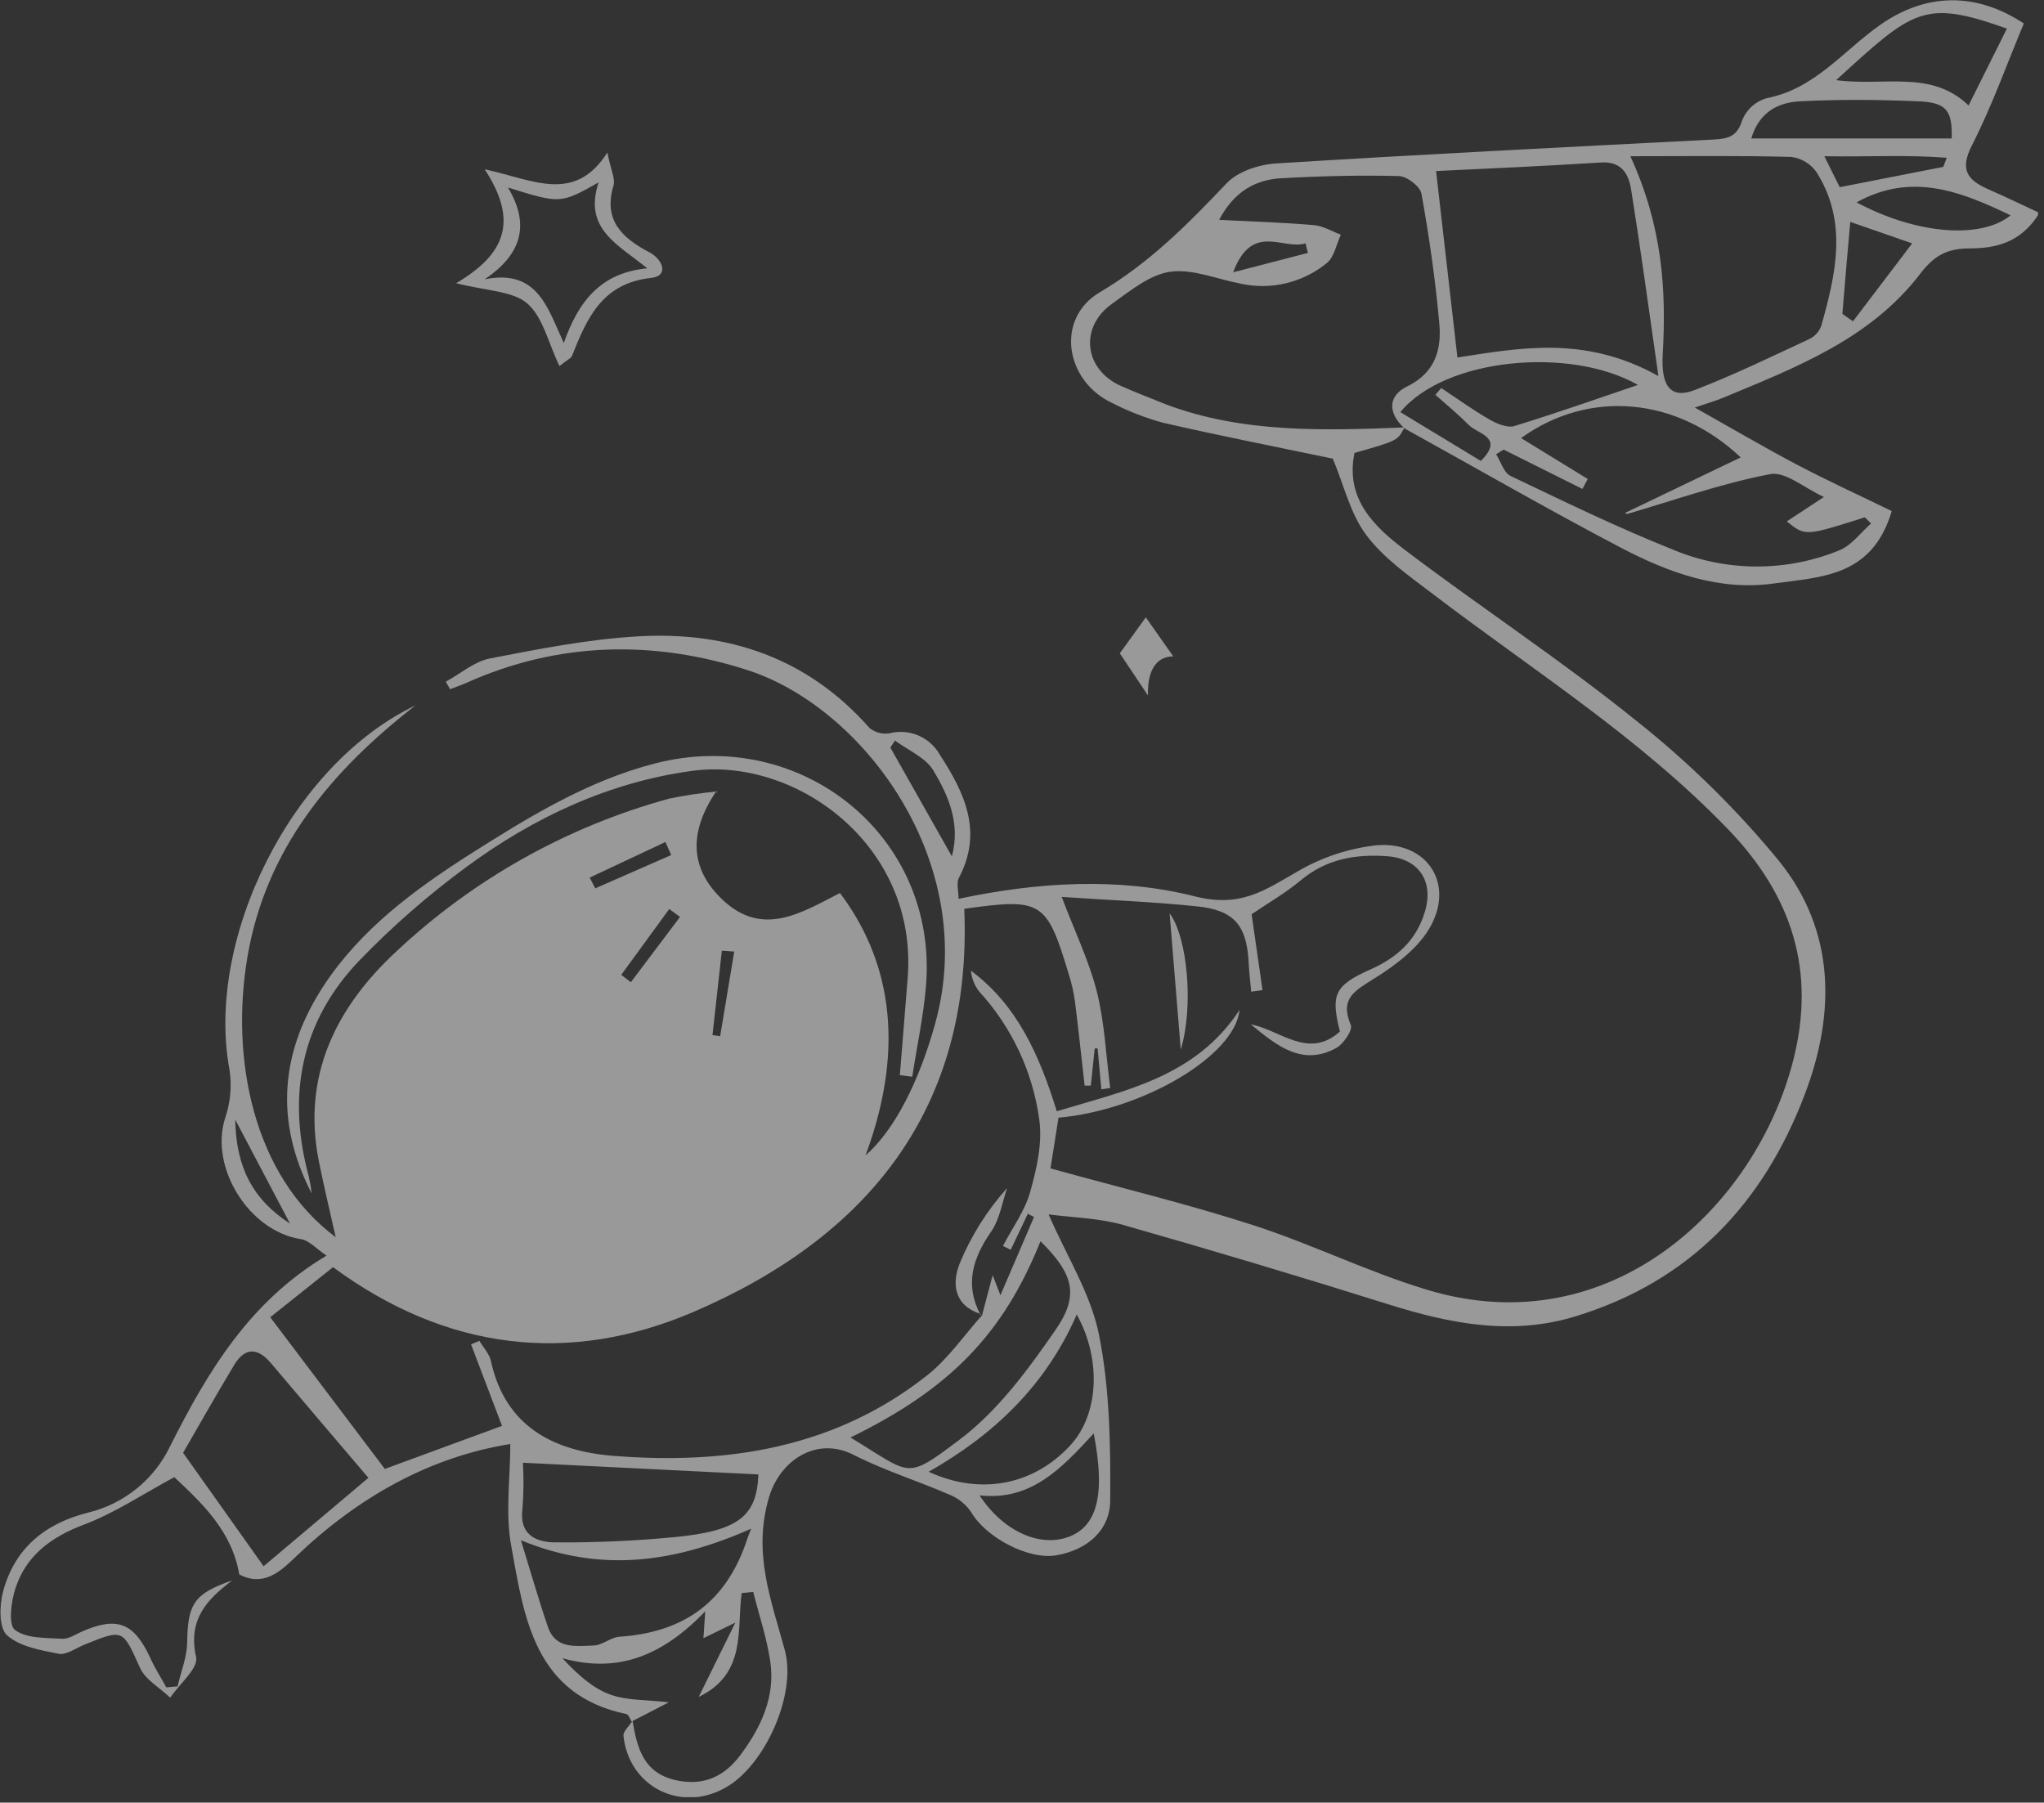 <svg width="330" height="291" viewBox="0 0 330 291" fill="none" xmlns="http://www.w3.org/2000/svg">
<rect x="0" y="0" width="330" height="291" fill="#333333" stroke="none"/>
<g style="mix-blend-mode:overlay" opacity="0.5" clip-path="url(#clip0_80_1560)">
<path d="M226.74 69C225.66 71.13 225.66 71.13 218.68 73.12C217.15 80.52 221.84 85 226.83 88.78C239.2 98.16 252.23 106.69 264.28 116.43C272.727 123.137 280.437 130.723 287.28 139.06C296.28 150.29 296.37 163.52 291.39 176.64C284.69 194.3 272.86 206.83 254.39 212.49C244.08 215.65 234.22 213.71 224.29 210.6C210.043 206.127 195.737 201.843 181.37 197.75C177.37 196.62 173.04 196.54 169.29 196.04C172.21 202.76 176.12 208.88 177.44 215.52C179.17 224.19 179.3 233.28 179.24 242.18C179.24 247.02 175.56 250.18 170.62 251.06C166.04 251.9 159.1 248.14 156.76 244.06C155.896 242.799 154.673 241.827 153.25 241.27C148.15 239.05 142.78 237.39 137.84 234.87C131.84 231.8 125.93 235.72 124.15 241.72C121.49 250.72 124.51 258.28 126.71 266.41C128.6 273.41 123.71 284.41 117.71 288.23C110.45 292.87 101.58 288.75 100.66 280.23C100.58 279.49 101.6 278.62 102.12 277.8C102.87 282.15 103.84 286.2 109.12 287.38C113.62 288.38 116.97 286.74 119.49 283.38C122.82 278.94 125.21 273.95 124.36 268.21C123.8 264.42 122.55 260.73 121.61 256.99L119.74 257.17C118.93 263.1 120.58 270.17 112.8 273.94C114.88 269.74 116.5 266.46 118.72 261.94L113.57 264.45C113.66 263.08 113.72 262.26 113.86 260.12C107.12 267.12 99.96 270.24 90.8 267.69C93.28 270.35 95.65 272.49 98.43 273.52C101.21 274.55 104.22 274.36 107.97 274.81L101.97 277.91C101.7 277.5 101.49 276.78 101.15 276.71C86.33 273.62 84.64 261.26 82.55 249.64C81.55 244.27 82.39 238.57 82.39 233.11C69.29 235.21 57.68 241.76 47.63 251.42C45.24 253.72 42.5 256.21 38.63 254.16C37.43 247.16 32.63 242.66 28.14 238.46C23.07 241.19 18.56 244.23 13.61 246.1C8.29 248.1 4.25 251.05 2.49 256.4C1.79 258.53 1.32 262.29 2.41 263.12C4.26 264.53 7.41 264.38 10.06 264.55C11.06 264.61 12.21 263.83 13.26 263.37C18.94 260.89 21.63 261.97 24.26 267.64C25 269.28 25.98 270.81 26.85 272.39L28.67 272.23C29.22 269.86 30.19 267.5 30.22 265.13C30.31 258.9 31.33 257.26 37.49 255.13C33.39 258.22 30.3 261.45 31.66 267.51C32.06 269.29 28.97 271.85 27.48 274.05C25.81 272.46 23.48 271.17 22.6 269.23C19.79 263.02 19.98 262.92 13.6 265.51C12.23 266.07 10.71 267.21 9.48 266.97C6.55 266.4 3.16 265.81 1.12 263.97C-0.19 262.78 -0.1 259.14 0.5 256.91C2.37 249.91 7.31 245.91 14.27 244.17C17.142 243.47 19.821 242.137 22.112 240.268C24.403 238.4 26.247 236.043 27.51 233.37C33.51 221.48 40.26 210.11 52.72 202.7C51.13 201.64 49.94 200.24 48.56 200.03C40.19 198.74 33.8 188.47 36.35 180.49C37.198 178.017 37.445 175.377 37.07 172.79C33.07 151.6 47.07 123.42 67.07 113.88C53.49 124.41 42.94 137 39.96 154.41C37.17 170.71 40.79 189.73 54.2 199.72C53.28 195.6 52.28 191.5 51.46 187.36C48.74 173.58 54.33 162.55 63.96 153.62C76.412 141.924 91.534 133.448 108.01 128.93C110.521 128.409 113.058 128.026 115.61 127.78C111.14 134.42 111.39 140.28 116.67 145.26C123.19 151.42 129.51 147.26 135.61 144.16C143.2 154.25 146.61 168 139.74 186.52C144.33 182.52 148.37 174.75 151.02 165.1C158.12 139.24 139.45 114.25 120.73 108.19C105.59 103.29 90.13 103.56 75.24 110.26C74.4 110.63 73.52 110.92 72.66 111.26L71.97 110.05C74.34 108.76 76.57 106.79 79.08 106.3C86.98 104.77 94.96 103.19 102.97 102.73C117.56 101.88 130.42 106.2 140.39 117.53C140.842 117.894 141.367 118.157 141.929 118.302C142.491 118.447 143.078 118.47 143.65 118.37C145.19 117.981 146.815 118.108 148.275 118.734C149.735 119.359 150.949 120.447 151.73 121.83C155.73 127.97 158.73 134.27 154.82 141.7C154.37 142.56 154.76 143.86 154.76 145.1C167.67 142.36 180.66 141.6 192.95 144.71C200.28 146.57 204.2 143.71 209.44 140.71C213.37 138.398 217.747 136.946 222.28 136.45C230.28 135.81 234.79 142.45 231.01 149.45C229.13 152.94 225.39 155.78 221.89 157.95C218.72 159.95 216.26 161.16 218.09 165.49C218.42 166.29 216.89 168.56 215.7 169.2C210.16 172.2 206.05 168.71 201.93 165.36C206.71 166.26 211.23 171.1 216.33 166.52C214.84 160.61 215.4 159.11 221.21 156.52C225.58 154.59 228.67 151.78 230.05 147.17C231.52 142.23 229.05 138.59 223.93 138.22C218.81 137.85 214.11 138.68 209.99 142.12C207.47 144.22 204.58 145.87 202.07 147.59C202.65 151.65 203.24 155.74 203.83 159.83L202 160.09C201.86 158.5 201.67 156.91 201.59 155.32C201.28 149.43 199.27 146.92 193.29 146.32C186.21 145.57 179.09 145.32 171.41 144.79C173.54 150.42 175.84 155.14 177.09 160.12C178.34 165.1 178.57 170.46 179.24 175.64L177.81 175.85L177.21 169.25H176.74L176.11 175.25H175.11C174.59 170.67 174.11 166.09 173.53 161.51C173.314 160.049 172.98 158.607 172.53 157.2C168.98 145.43 168.21 144.95 155.68 146.71C157.03 179.04 140.02 199.78 111.88 211.82C91.95 220.34 72.12 218.07 53.77 204.56L43.63 212.64C49.94 221 56.02 229.03 62.13 237.13L81.05 230.18C79.377 225.8 77.71 221.413 76.05 217.02L77.4 216.46C78.04 217.54 79.01 218.55 79.26 219.72C81.59 230.37 89.47 234.26 99.03 235.02C117.3 236.47 134.79 233.8 149.69 222.02C153.12 219.31 155.69 215.49 158.69 212.17L158.55 212.32L160.26 205.86C160.45 206.36 160.75 207.12 161.52 209.09L166.94 196.46L165.94 195.94L163.18 201.75L161.92 201.14C163.43 198.24 165.46 195.49 166.32 192.41C167.38 188.66 168.32 184.52 167.79 180.74C166.735 173.011 163.344 165.788 158.07 160.04C157.324 159.074 156.87 157.915 156.76 156.7C164.3 162.32 167.82 170.4 170.62 179.39C181.74 176.03 193.03 173.85 200.12 163.04C199.39 170.46 184.46 179.22 170.89 180.43C170.44 183.32 169.96 186.32 169.6 188.62C180.86 191.73 191.67 194.34 202.23 197.75C211.74 200.81 220.8 205.31 230.36 208.2C260.05 217.2 283.53 194.75 289.53 171.11C293.15 156.85 289.44 144.73 279.04 133.92C264.77 119.09 247.53 108.23 231.37 95.92C227.55 93.01 223.43 90.16 220.61 86.41C218.01 82.96 216.98 78.34 215.18 74.04C206.72 72.27 197.24 70.41 187.83 68.26C184.964 67.486 182.189 66.41 179.55 65.05C171.91 61.46 170.39 51.42 177.55 47.19C185.55 42.46 191.78 36.19 198.04 29.58C199.85 27.69 203.2 26.58 205.92 26.39C229.46 24.92 253.01 23.74 276.56 22.53C278.83 22.41 280.45 22.16 281.26 19.44C281.599 18.587 282.127 17.821 282.804 17.201C283.481 16.581 284.29 16.123 285.17 15.86C293.01 14.38 297.63 8.15 303.62 3.97C310.99 -1.17 319.05 -1.29 326.74 3.79C324.03 10.28 321.62 17.07 318.38 23.44C316.38 27.31 317.56 29.02 320.91 30.51C323.61 31.7 326.26 32.97 329.27 34.37C326.2 39.37 321.95 40.08 317.98 40.1C314.28 40.1 312.19 41.33 309.98 44.24C301.89 54.78 289.87 59.35 278.12 64.24C276.91 64.74 275.63 65.1 273.62 65.79C279.39 69.03 284.62 72.1 289.92 74.91C295.06 77.61 300.34 80.03 305.42 82.5C302.26 93.19 293.89 93.12 286.49 94.18C277.65 95.44 269.49 92.49 261.79 88.47C250 82.29 238.45 75.63 226.79 69.18C224.08 66.75 224 63.93 227.17 62.39C231.76 60.15 232.76 56.39 232.37 52.17C231.74 45.17 230.74 38.17 229.49 31.27C229.28 30.09 227.13 28.45 225.84 28.42C219.53 28.26 213.2 28.42 206.9 28.77C202.61 29 199.2 30.99 196.83 35.49C202.25 35.77 207.2 35.92 212.12 36.34C213.61 36.47 215.03 37.34 216.48 37.89C215.75 39.44 215.42 41.49 214.22 42.46C212.3 44.031 210.05 45.147 207.637 45.724C205.225 46.301 202.713 46.323 200.29 45.79C196.49 45.07 192.55 43.36 188.93 43.87C185.61 44.34 182.46 46.96 179.53 49.04C174.22 52.82 175.02 59.64 180.95 62.29C183.35 63.36 185.81 64.29 188.27 65.29C200.57 69.91 213.63 69.53 226.74 69ZM267.74 60.64C266.17 49.71 264.87 40.14 263.35 30.64C262.96 28.12 261.83 26.02 258.48 26.23C249.25 26.81 240.01 27.23 231.85 27.61C233.01 37.777 234.16 47.81 235.3 57.71C245.22 56.2 255.84 54.07 267.68 60.67L267.74 60.64ZM263.22 25.22C268.42 36.55 269.04 46.84 268.44 57.28C268.15 62.34 269.74 64.45 273.56 62.98C279.84 60.57 285.92 57.61 292.03 54.77C292.948 54.347 293.665 53.583 294.03 52.64C296.38 44.29 298.37 35.86 293.28 27.8C292.81 27.127 292.204 26.559 291.501 26.134C290.798 25.708 290.015 25.434 289.2 25.33C280.74 25.1 272.41 25.22 263.16 25.22H263.22ZM281.03 73.84C270.86 64.2 256.7 62.71 245.57 70.72L256.34 77.32L255.48 78.93L242.76 72.58L241.54 73.33C242.31 74.53 242.79 76.33 243.88 76.83C252.49 80.94 261.08 85.13 269.93 88.66C274.209 90.475 278.806 91.424 283.454 91.452C288.102 91.479 292.71 90.585 297.01 88.82C298.96 88.01 300.4 85.98 302.08 84.51L301.08 83.51C291.45 86.57 291.45 86.57 288.47 84.17L294.47 80.23C291.34 78.81 288.26 76.07 285.78 76.54C277.95 78.04 270.35 80.74 262.66 82.98L262.37 82.8L281.03 73.84ZM59.48 238.57C54.09 232.24 48.9 226.15 43.73 220.04C41.59 217.51 39.53 217.49 37.81 220.34C34.81 225.34 31.94 230.41 29.56 234.53L42.56 252.84L59.48 238.57ZM122.48 238.02L84.42 236.13C84.57 238.605 84.546 241.088 84.35 243.56C83.79 247.83 86.62 248.97 89.64 248.99C96.07 249.037 102.499 248.753 108.9 248.14C119.38 247.14 122.18 244.67 122.44 238.02H122.48ZM121.33 246.76C109.26 252.08 97.33 254.1 84.1 248.64C85.78 254.08 87.01 258.42 88.46 262.64C89.7 266.27 93 265.72 95.78 265.64C97.2 265.64 98.58 264.31 100.01 264.22C110.65 263.5 117.36 258.44 120.65 248.42C120.81 247.9 121.06 247.33 121.29 246.76H121.33ZM137.33 232.07C147.27 238.07 146.06 239.07 154.94 232.39C161.07 227.78 165.94 221.16 170.38 214.74C174.38 209 173.22 205.58 167.99 200.37C161.98 215.3 153.46 224.17 137.28 232.07H137.33ZM149.96 237.6C158.3 241.44 166.9 239.76 172.84 233.28C177.42 228.28 177.84 219.42 173.84 212.2C168.91 223.54 160.54 231.58 149.91 237.6H149.96ZM231.74 63.74L232.68 62.64C235.29 64.36 237.83 66.21 240.54 67.76C241.72 68.44 243.42 69.12 244.54 68.76C251.4 66.66 258.17 64.26 264.44 62.14C253.62 55.94 233.35 57.7 226.08 66.53L239.08 74.41C242.89 70.6 238.71 70.11 237.2 68.67C235.52 66.98 233.63 65.38 231.74 63.74ZM296.41 12.93C304.09 13.99 311.79 11.19 317.82 17.03C319.95 12.77 321.97 8.71 324.01 4.62C310.56 -0.17 308.93 1.54 296.45 12.93H296.41ZM282.74 22.35H315.1C315.22 17.84 314.28 16.51 309.59 16.35C303.29 16.08 296.96 16.03 290.68 16.35C287.26 16.52 284.06 17.92 282.74 22.35ZM176.58 231.4C171.29 237.16 166.4 242.31 158.15 241.4C162.09 247.4 168.15 249.9 172.78 248C177.16 246.2 178.48 241.18 176.58 231.4ZM299.74 32.67C309.52 37.89 319.88 38.62 324.61 34.76C316.83 31.04 308.74 27.67 299.74 32.67ZM297.45 50.67L299.16 51.87L308.72 39.29L298.72 35.82C298.26 40.83 297.86 45.72 297.45 50.67ZM153.68 138.25C155.11 132.86 153.08 128.39 150.68 124.36C149.41 122.27 146.61 121.12 144.5 119.55L143.74 120.67L153.68 138.25ZM313.74 26.94L314.3 25.47C307.95 24.96 301.52 25.34 294.54 25.22C295.6 27.38 296.427 29.047 297.02 30.22L313.74 26.94ZM46.83 197.54L37.97 180.73C38.12 188.39 40.74 193.59 46.84 197.54H46.83ZM199.08 43.96L211.16 40.83L210.77 39.28C207.14 40.43 202.15 35.78 199.09 43.96H199.08ZM95.21 141.67C95.51 142.25 95.81 142.83 96.1 143.41L108.37 138.03L107.43 135.93L95.21 141.67ZM100.3 157.37L101.85 158.56L109.79 148.02L108.05 146.74L100.3 157.37ZM118.54 153.61L116.54 153.47C116.04 158.01 115.537 162.553 115.03 167.1L116.27 167.27L118.54 153.61Z" fill="white"/>
<path d="M50.33 192.67C44.23 180.91 45.33 169.61 52.33 159.02C58.27 150.02 66.8 143.7 75.8 137.95C85.26 131.95 94.8 126.05 105.8 123.23C129.36 117.18 151.49 135.01 149.5 159.15C149.09 164.07 148.03 168.93 147.28 173.82L145.28 173.56C145.7 168.35 146.13 163.13 146.54 157.91C148.26 136.43 128.45 122.16 111.76 124.44C98.33 126.26 86.16 131.95 75.29 139.96C69.154 144.47 63.407 149.488 58.11 154.96C48.61 164.82 46.29 176.74 49.84 189.88C50.055 190.8 50.218 191.732 50.33 192.67Z" fill="white"/>
<path d="M90.32 59.09C88.5 55.31 87.65 51.16 85.11 48.97C82.76 46.97 78.6 46.97 73.64 45.72C81.47 41.1 83.81 35.81 78.25 27.33C86.09 29.02 92.74 32.94 98.06 24.62C98.62 27.46 99.35 28.84 99.06 29.9C97.35 35.55 100.42 38.4 104.84 40.73C107.03 41.88 108.03 44.54 105.15 44.86C97.15 45.73 94.75 51.42 92.33 57.49C92.15 57.86 91.59 58.08 90.32 59.09ZM104.5 43.32C99.78 39.44 94.16 37 96.64 29.45C90.48 32.91 90.48 32.91 82.01 30.27C85.73 36.48 84.01 41.21 78.25 45.09C86.75 43.38 88.37 49.6 91.02 55.38C93.46 48.39 97.19 44 104.5 43.32Z" fill="white"/>
<path d="M158.45 212.15C154.07 210.82 153.63 207.3 154.93 203.99C156.77 199.515 159.364 195.388 162.6 191.79C161.78 194.15 161.41 196.79 160.04 198.79C157.04 203.11 155.7 207.37 158.31 212.27L158.45 212.15Z" fill="white"/>
<path d="M189.42 105.96C186.14 105.96 185.23 109.16 185.34 112.27L180.79 105.47C181.95 103.87 183.79 101.31 184.99 99.66L189.42 105.96Z" fill="white"/>
<path d="M190.63 169.43C190.03 162.13 189.42 154.62 188.83 147.43C191.74 151.36 192.74 162.51 190.63 169.43Z" fill="white"/>
</g>
<defs>
<clipPath id="clip0_80_1560">
<rect width="329.04" height="290.12" fill="white"/>
</clipPath>
</defs>
</svg>
